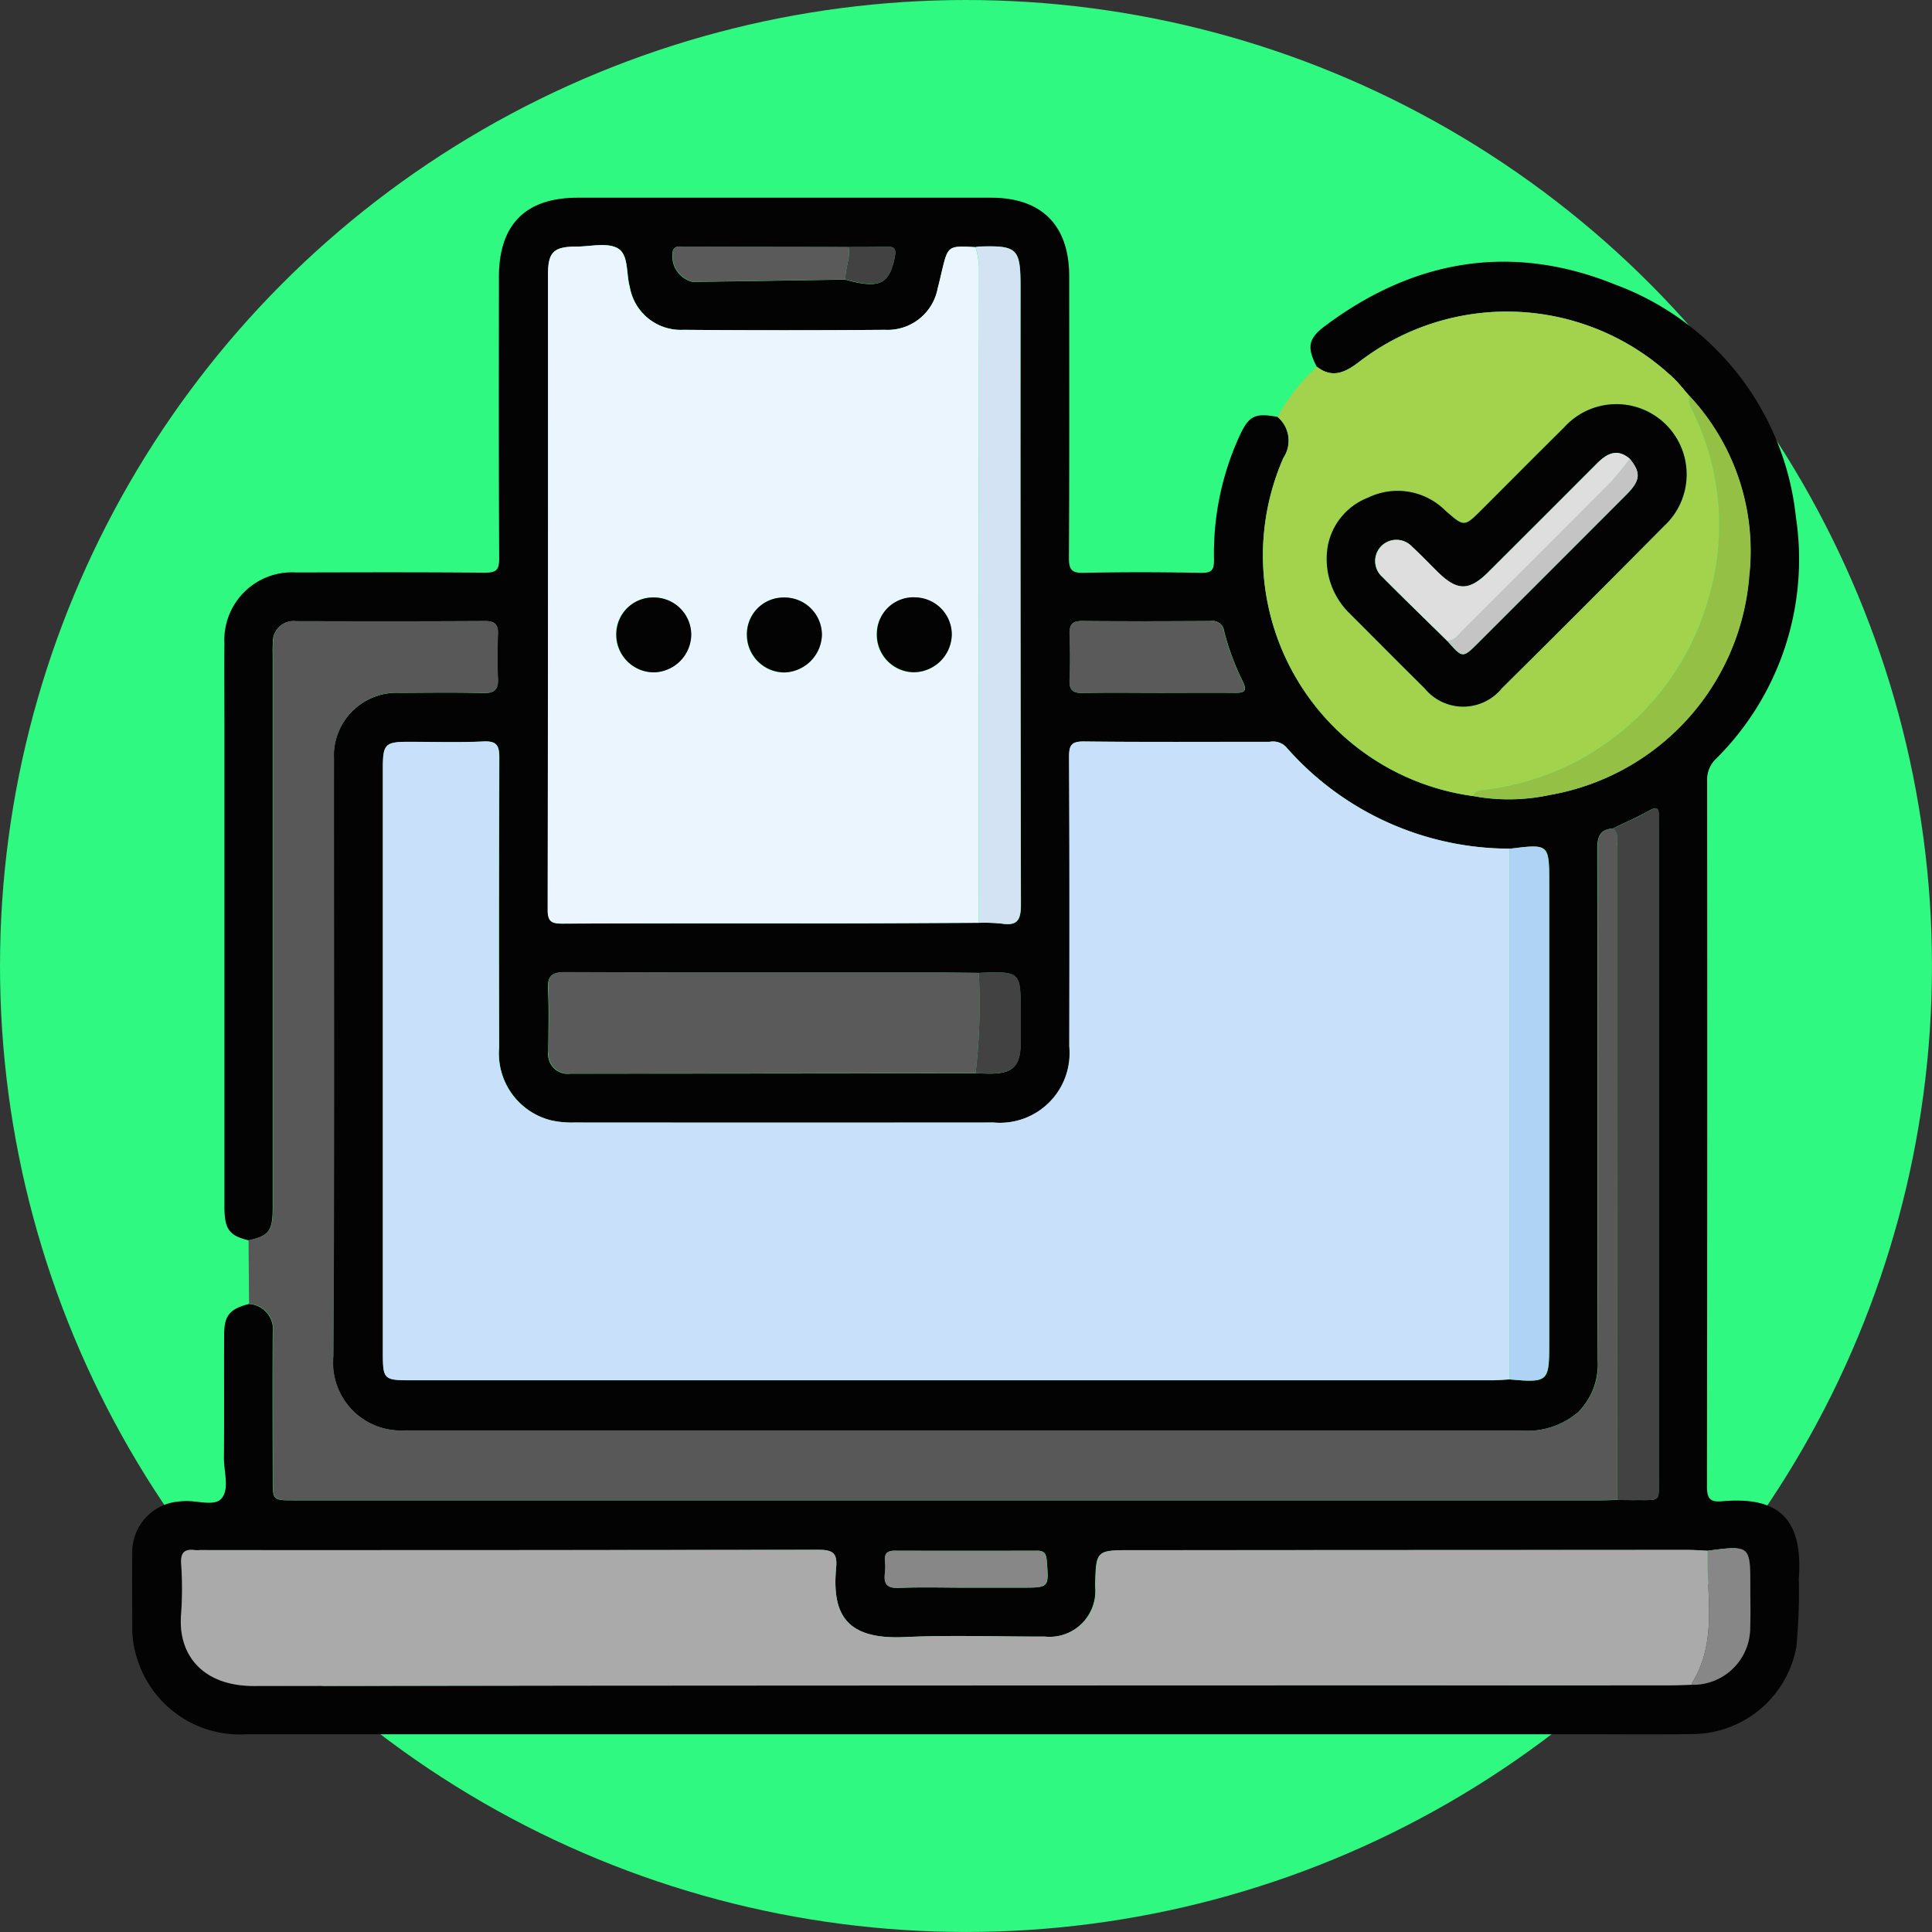 <svg xmlns="http://www.w3.org/2000/svg" width="90.997" height="90.997" viewBox="0 0 90.997 90.997">
  <rect x="0" y="0" width="90.997" height="90.997" fill="#333333" stroke="none"/>
  <g id="Grupo_86484" data-name="Grupo 86484" transform="translate(-0.278 -0.277)">
    <circle id="Elipse_5411" data-name="Elipse 5411" cx="45.498" cy="45.498" r="45.498" transform="translate(0.278 0.277)" fill="#2ff980"/>
    <g id="Grupo_86514" data-name="Grupo 86514" transform="translate(-5969.761 8339.8)">
      <path id="Trazado_130295" data-name="Trazado 130295" d="M2025.818,65.334c-.917-.22-1.14-.523-1.141-1.592q0-11.418,0-22.836c0-1.226-.012-2.453,0-3.679a3.187,3.187,0,0,1,3.381-3.349c2.964-.007,5.928-.016,8.892.011.537,0,.672-.14.669-.673-.023-4.419-.015-8.838-.012-13.257,0-2.471,1.257-3.732,3.707-3.732q9.736,0,19.471,0c2.389,0,3.68,1.3,3.682,3.7,0,4.419.012,8.838-.014,13.257,0,.57.128.725.707.712,1.839-.041,3.68-.035,5.519,0,.517.009.615-.148.607-.639a13.3,13.3,0,0,1,1.164-5.724c.466-1.036.733-1.182,1.831-.98a1.464,1.464,0,0,1,.275,1.926,11.436,11.436,0,0,0,8.955,15.935,9.153,9.153,0,0,0,3.576-.053,11.381,11.381,0,0,0,9.4-10.3,10.7,10.7,0,0,0-2.835-8.518c-.252-.283-.483-.59-.76-.847a11.4,11.4,0,0,0-14.775-.735c-.643.487-1.249.8-1.988.231-.468-.9-.415-1.322.367-1.909,4.208-3.161,8.83-3.938,13.709-1.956a13.138,13.138,0,0,1,8.487,10.929,13.242,13.242,0,0,1-3.779,11.416,1.332,1.332,0,0,0-.4,1.01q.014,16.625-.008,33.25c0,.6.174.74.726.691,2.581-.226,3.811.75,3.6,3.65a27.252,27.252,0,0,1-.115,3.208,5,5,0,0,1-4.843,4.108c-1.762.028-3.525.009-5.288.009q-31.422,0-62.843,0a5.057,5.057,0,0,1-5.138-3.447,4.645,4.645,0,0,1-.268-1.5c0-1.2-.016-2.4,0-3.6a2.391,2.391,0,0,1,2.2-2.416c.076-.009.153-.013.229-.018.605-.04,1.426.262,1.765-.113.4-.442.119-1.264.124-1.92.017-1.941,0-3.882.01-5.822.005-.892.265-1.192,1.162-1.429a1.2,1.2,0,0,1,1.127,1.369c-.014,2.3-.005,4.6,0,6.895,0,.983,0,.984,1,.984h61.54c.255,0,.511-.012.766-.018.281,0,.562.009.842.006,1.272-.011,1.13.139,1.13-1.159q0-15.27,0-30.54c0-.179-.006-.357,0-.536.012-.4-.125-.418-.452-.238-.555.307-1.137.564-1.708.843-.639.04-.734.426-.733.991.016,8.021,0,16.042.021,24.063a3.2,3.2,0,0,1-.915,2.428,3.682,3.682,0,0,1-2.772.87q-26.1.006-52.206,0c-.1,0-.2,0-.307,0a3.19,3.19,0,0,1-3.359-3.494c.055-9.375.023-18.75.028-28.125a2.971,2.971,0,0,1,3.13-3.123c1.3-.007,2.607-.025,3.91.009.547.014.714-.18.686-.7-.037-.688-.03-1.38,0-2.068.019-.462-.142-.623-.613-.62-2.964.017-5.928.013-8.893.006a.97.97,0,0,0-1.088,1.012c-.021.254-.009.51-.009.766q0,12.912,0,25.825c0,1.117-.173,1.346-1.146,1.56m28.109-45.256c1.6.454,2.075.223,2.331-1.045.094-.463-.066-.515-.44-.5-.58.019-1.161.013-1.742.017q-3.865-.007-7.729-.01c-.185,0-.418-.088-.533.169a1.248,1.248,0,0,0,.925,1.479c2.4-.03,4.792-.071,7.187-.108m6.129,37.38c.229.006.459.018.688.018,1.094,0,1.438-.351,1.446-1.472,0-.459,0-.919,0-1.378,0-1.97,0-1.97-1.983-1.892-.817-.007-1.635-.019-2.452-.019-5.672,0-11.344.01-17.015-.015-.642,0-.841.179-.808.815.051.968.015,1.94.014,2.911a.921.921,0,0,0,1.025,1.053q9.542-.006,19.083-.019m34.481,22.494c-.305-.014-.611-.039-.916-.039q-13.1,0-26.207.012c-1.676,0-1.676,0-1.712,1.7A2.162,2.162,0,0,1,2063.319,84c-2.2.007-4.4-.081-6.589.023-2.777.131-3.447-1.067-3.24-3.282.066-.7-.193-.829-.845-.828q-14.558.031-29.118.014a1.791,1.791,0,0,1-.23,0c-.481-.064-.689.1-.659.627a16.485,16.485,0,0,1,0,2.373c-.174,1.98,1.068,3.406,3.411,3.4q33.333-.071,66.667-.029c.357,0,.714-.018,1.072-.028a2.688,2.688,0,0,0,2.753-2.668c.027-.636.007-1.274.007-1.91,0-2,0-2-2.01-1.737m-34.478-61.4c-1.305-.073-1.305-.073-1.6,1.186-.058.248-.112.5-.18.742a2.4,2.4,0,0,1-2.482,1.966q-4.749.04-9.5,0a2.437,2.437,0,0,1-2.523-2.016c-.178-.627-.044-1.518-.562-1.82-.5-.29-1.29-.085-1.952-.084-1.062,0-1.335.256-1.335,1.292q-.006,14.972-.016,29.944c0,.567.192.654.7.652,4.367-.019,8.734-.008,13.1-.012,2.17,0,4.34-.017,6.509-.026a8.226,8.226,0,0,1,1.068.037c.752.12.91-.178.909-.908q-.04-14.536-.018-29.071c0-1.827-.142-1.966-1.96-1.91a1.014,1.014,0,0,0-.15.026m25.148,28.337a14,14,0,0,1-10.539-4.8.86.86,0,0,0-.761-.233c-2.913,0-5.825.018-8.737-.015-.587-.007-.715.158-.712.724.024,4.546.019,9.092.011,13.638a3.28,3.28,0,0,1-3.56,3.585q-9.888.008-19.774,0a4.405,4.405,0,0,1-1.062-.1,3.246,3.246,0,0,1-2.461-3.43q-.013-6.819.008-13.638c0-.57-.1-.811-.743-.78-1.172.057-2.349.015-3.525.016-1.106,0-1.215.111-1.215,1.237q0,13.753,0,27.506c0,1.294.034,1.328,1.339,1.328q25.446,0,50.892,0c.279,0,.559-.027.838-.041,1.813.159,1.864.113,1.864-1.675V48.541c0-1.882,0-1.882-1.863-1.649m-16.586-7.345c1.226,0,2.452-.01,3.677,0,.44.005.541-.114.34-.53a11.78,11.78,0,0,1-.878-2.36.553.553,0,0,0-.638-.492c-2.017.012-4.035.019-6.052,0-.5-.006-.6.2-.589.637.025.714.031,1.43,0,2.143-.022.474.153.62.616.61,1.174-.026,2.349-.009,3.524-.009m-9.043,42.146h2.675c1.262,0,1.252,0,1.15-1.271-.025-.308-.1-.468-.44-.467q-3.363.009-6.726,0c-.319,0-.473.114-.452.446a3.073,3.073,0,0,1,0,.611c-.071.521.107.718.662.694,1.043-.043,2.088-.012,3.134-.012" transform="translate(3955.932 -8346.438)" fill="#030303"/>
      <path id="Trazado_130296" data-name="Trazado 130296" d="M2038.161,110.288c.972-.214,1.146-.443,1.146-1.56q0-12.912,0-25.826c0-.256-.011-.512.009-.766a.969.969,0,0,1,1.088-1.012c2.964.007,5.929.011,8.893-.006.47,0,.632.158.613.62-.029.689-.035,1.381,0,2.068.028.525-.14.719-.686.7-1.3-.034-2.606-.016-3.91-.009a2.971,2.971,0,0,0-3.129,3.123c-.005,9.375.027,18.75-.028,28.125a3.191,3.191,0,0,0,3.359,3.494c.1,0,.2,0,.307,0q26.1,0,52.206,0a3.682,3.682,0,0,0,2.772-.87,3.2,3.2,0,0,0,.915-2.428c-.019-8.021-.006-16.042-.021-24.063,0-.565.093-.951.733-.991.3.267.176.622.176.938q.012,15.342.01,30.685c-.255.006-.51.018-.766.018h-61.54c-1,0-1,0-1-.984,0-2.3-.01-4.6,0-6.895a1.2,1.2,0,0,0-1.127-1.369q-.012-1.5-.024-3" transform="translate(3943.589 -8391.393)" fill="#585858"/>
      <path id="Trazado_130297" data-name="Trazado 130297" d="M2196.2,36.284c.739.568,1.345.256,1.988-.231a11.4,11.4,0,0,1,14.775.736c.277.257.508.563.76.847a1.21,1.21,0,0,0,.2.8,12.137,12.137,0,0,1,.772,8.553,12.486,12.486,0,0,1-10.721,9.241c-.194.022-.353.051-.4.273a11.437,11.437,0,0,1-8.955-15.935,1.463,1.463,0,0,0-.276-1.926,8.831,8.831,0,0,1,1.852-2.357m.48,8.627a3.581,3.581,0,0,0,1.015,2.95c1.195,1.189,2.379,2.387,3.576,3.572a2.345,2.345,0,0,0,3.636-.007q3.83-3.805,7.634-7.636a3.31,3.31,0,1,0-4.706-4.644c-1.29,1.274-2.566,2.56-3.847,3.842-.86.859-.852.852-1.75.065a3.177,3.177,0,0,0-3.62-.61,3.043,3.043,0,0,0-1.938,2.468" transform="translate(3835.871 -8358.532)" fill="#a3d24c"/>
      <path id="Trazado_130298" data-name="Trazado 130298" d="M2111.795,129.626c-.28.014-.559.041-.839.041q-25.445,0-50.891,0c-1.305,0-1.339-.034-1.339-1.328q0-13.753,0-27.506c0-1.126.108-1.236,1.214-1.237,1.176,0,2.353.04,3.525-.017.642-.031.746.21.743.78q-.031,6.819-.008,13.638a3.246,3.246,0,0,0,2.46,3.43,4.41,4.41,0,0,0,1.062.1q9.887.008,19.774,0a3.281,3.281,0,0,0,3.56-3.585c.007-4.546.012-9.092-.011-13.638,0-.566.125-.73.712-.724,2.912.033,5.825.015,8.738.015a.861.861,0,0,1,.761.233,13.994,13.994,0,0,0,10.539,4.8v24.992" transform="translate(3929.343 -8404.181)" fill="#c8e0fa"/>
      <path id="Trazado_130299" data-name="Trazado 130299" d="M2104.308,55.412c-2.17.009-4.34.024-6.51.026-4.366,0-8.733-.007-13.1.012-.506,0-.7-.085-.7-.652q.027-14.972.016-29.944c0-1.036.273-1.291,1.335-1.292.663,0,1.454-.206,1.953.084.518.3.385,1.194.562,1.82a2.437,2.437,0,0,0,2.524,2.016q4.749.037,9.5,0a2.4,2.4,0,0,0,2.482-1.966c.068-.245.121-.494.181-.742.3-1.259.3-1.259,1.6-1.186a3.9,3.9,0,0,1,.162.972q-.013,15.426-.011,30.852m-15.3-15.323a1.73,1.73,0,0,0-1.78,1.711,1.774,1.774,0,0,0,1.774,1.815,1.8,1.8,0,0,0,1.756-1.771,1.757,1.757,0,0,0-1.75-1.755m12.253,0a1.724,1.724,0,0,0-1.759,1.73,1.766,1.766,0,0,0,1.714,1.8,1.808,1.808,0,0,0,1.814-1.79,1.755,1.755,0,0,0-1.769-1.736m-7.879,1.784a1.773,1.773,0,0,0,1.766,1.748,1.824,1.824,0,0,0,1.767-1.766,1.764,1.764,0,0,0-1.824-1.763,1.725,1.725,0,0,0-1.708,1.781" transform="translate(3911.834 -8351.47)" fill="#ebf5fd"/>
      <path id="Trazado_130300" data-name="Trazado 130300" d="M2098.925,229.847c-.357.01-.714.028-1.072.028q-33.334,0-66.666.029c-2.343,0-3.585-1.42-3.411-3.4a16.52,16.52,0,0,0,0-2.373c-.03-.529.178-.69.659-.627a1.736,1.736,0,0,0,.23,0q14.559,0,29.118-.014c.652,0,.911.124.845.827-.207,2.215.463,3.413,3.24,3.282,2.192-.1,4.393-.016,6.589-.023a2.161,2.161,0,0,0,2.383-2.37c.036-1.7.036-1.7,1.712-1.7q13.1-.006,26.207-.012c.305,0,.611.026.916.039-.068,2.1.486,4.276-.743,6.24-.012.019-.005.05-.007.075" transform="translate(3950.794 -8490.018)" fill="#aaa"/>
      <path id="Trazado_130301" data-name="Trazado 130301" d="M2104.213,139.687q-9.541.01-19.083.018a.921.921,0,0,1-1.025-1.052c0-.97.038-1.943-.014-2.911-.034-.637.166-.818.808-.815,5.671.024,11.343.013,17.015.015.817,0,1.634.013,2.451.019a27.78,27.78,0,0,1-.152,4.725" transform="translate(3911.775 -8428.668)" fill="#5a5a5a"/>
      <path id="Trazado_130302" data-name="Trazado 130302" d="M2247.505,142.405q0-15.342-.009-30.684c0-.317.12-.672-.177-.939.57-.278,1.153-.536,1.708-.843.327-.181.465-.158.452.238-.005.178,0,.357,0,.536q0,15.269,0,30.54c0,1.3.142,1.148-1.13,1.159-.28,0-.561,0-.842-.006" transform="translate(3798.698 -8411.281)" fill="#424242"/>
      <path id="Trazado_130303" data-name="Trazado 130303" d="M2149.749,55.549q0-15.426.01-30.852a3.928,3.928,0,0,0-.162-.973,1.064,1.064,0,0,1,.15-.026c1.818-.057,1.96.082,1.96,1.909q0,14.536.018,29.071c0,.729-.157,1.028-.909.908a8.219,8.219,0,0,0-1.068-.037" transform="translate(3866.394 -8351.608)" fill="#d4e3f3"/>
      <path id="Trazado_130304" data-name="Trazado 130304" d="M2231.438,140.784V115.792c1.863-.233,1.863-.233,1.863,1.649V139.11c0,1.788-.051,1.833-1.864,1.675" transform="translate(3809.7 -8415.339)" fill="#aed3f4"/>
      <path id="Trazado_130305" data-name="Trazado 130305" d="M2225.939,65.408c.042-.222.2-.251.4-.273a12.486,12.486,0,0,0,10.721-9.242,12.142,12.142,0,0,0-.772-8.553,1.212,1.212,0,0,1-.2-.8,10.7,10.7,0,0,1,2.835,8.518,11.38,11.38,0,0,1-9.4,10.3,9.164,9.164,0,0,1-3.575.053" transform="translate(3813.509 -8367.438)" fill="#95c046"/>
      <path id="Trazado_130306" data-name="Trazado 130306" d="M2168.123,84.5c-1.175,0-2.35-.017-3.524.009-.464.01-.639-.136-.617-.609.031-.713.026-1.43,0-2.144-.015-.439.094-.642.589-.637,2.017.023,4.035.016,6.052,0a.554.554,0,0,1,.638.492,11.782,11.782,0,0,0,.878,2.36c.2.415.1.535-.34.53-1.226-.014-2.451,0-3.677,0" transform="translate(3856.429 -8391.393)" fill="#5a5a5a"/>
      <path id="Trazado_130307" data-name="Trazado 130307" d="M2111.238,25.257c-2.4.037-4.791.078-7.187.108a1.249,1.249,0,0,1-.926-1.479c.115-.257.348-.169.533-.169q3.864,0,7.729.01c.1.525-.178,1.013-.149,1.53" transform="translate(3898.621 -8351.618)" fill="#5a5a5a"/>
      <path id="Trazado_130308" data-name="Trazado 130308" d="M2139.442,225.372c-1.045,0-2.091-.031-3.133.013-.555.023-.733-.174-.663-.695a3.073,3.073,0,0,0,0-.611c-.022-.332.133-.446.452-.446q3.363.009,6.726,0c.336,0,.415.158.44.467.1,1.271.112,1.271-1.15,1.271h-2.675" transform="translate(3876.068 -8490.117)" fill="#878787"/>
      <path id="Trazado_130309" data-name="Trazado 130309" d="M2259.365,229.675c0-.026,0-.056.007-.075,1.229-1.963.675-4.139.742-6.24,2.01-.258,2.011-.258,2.01,1.737,0,.637.019,1.275-.007,1.91a2.689,2.689,0,0,1-2.753,2.668" transform="translate(3790.354 -8489.846)" fill="#878787"/>
      <path id="Trazado_130310" data-name="Trazado 130310" d="M2149.587,139.712a27.805,27.805,0,0,0,.152-4.725c1.983-.077,1.983-.077,1.983,1.893,0,.459,0,.919,0,1.378-.007,1.122-.352,1.472-1.447,1.473-.229,0-.459-.012-.688-.018" transform="translate(3866.4 -8428.69)" fill="#424242"/>
      <path id="Trazado_130311" data-name="Trazado 130311" d="M2129.638,25.27c-.029-.518.249-1.006.149-1.53.581,0,1.162,0,1.742-.017.373-.012.533.039.439.5-.256,1.268-.728,1.5-2.331,1.045" transform="translate(3880.222 -8351.631)" fill="#424242"/>
      <path id="Trazado_130312" data-name="Trazado 130312" d="M2203.479,54.719a3.044,3.044,0,0,1,1.938-2.468,3.177,3.177,0,0,1,3.62.61c.9.786.89.794,1.75-.065,1.282-1.282,2.558-2.568,3.847-3.842a3.31,3.31,0,1,1,4.707,4.644q-3.8,3.838-7.634,7.635a2.345,2.345,0,0,1-3.637.008c-1.2-1.185-2.382-2.383-3.575-3.572a3.583,3.583,0,0,1-1.015-2.951M2209.13,59c.726.835.726.835,1.483.079l.7-.7q3.133-3.133,6.266-6.268c.657-.66.682-1.03.149-1.683-.585-.5-1.068-.255-1.526.2q-2.566,2.568-5.136,5.133c-.908.9-1.471.9-2.394-.014-.4-.394-.784-.8-1.2-1.181a1,1,0,1,0-1.39,1.433c1,1.011,2.026,2,3.042,3" transform="translate(3829.071 -8368.341)" fill="#020302"/>
      <path id="Trazado_130313" data-name="Trazado 130313" d="M2096.3,77.511a1.757,1.757,0,0,1,1.749,1.755,1.8,1.8,0,0,1-1.755,1.771,1.775,1.775,0,0,1-1.774-1.815,1.731,1.731,0,0,1,1.78-1.711" transform="translate(3904.549 -8388.892)" fill="#030303"/>
      <path id="Trazado_130314" data-name="Trazado 130314" d="M2136.225,77.5a1.754,1.754,0,0,1,1.769,1.736,1.807,1.807,0,0,1-1.814,1.79,1.765,1.765,0,0,1-1.714-1.8,1.723,1.723,0,0,1,1.759-1.73" transform="translate(3876.876 -8388.888)" fill="#030303"/>
      <path id="Trazado_130315" data-name="Trazado 130315" d="M2114.547,79.294a1.725,1.725,0,0,1,1.708-1.781,1.764,1.764,0,0,1,1.824,1.763,1.824,1.824,0,0,1-1.767,1.766,1.773,1.773,0,0,1-1.765-1.748" transform="translate(3890.674 -8388.894)" fill="#030303"/>
      <path id="Trazado_130316" data-name="Trazado 130316" d="M2214.233,64.194c-1.015-1-2.039-1.99-3.042-3a1,1,0,1,1,1.391-1.433c.413.378.8.787,1.2,1.181.923.913,1.486.918,2.394.014q2.571-2.563,5.135-5.133c.459-.459.941-.705,1.527-.2a13.911,13.911,0,0,1-.908,1.118q-3.465,3.493-6.956,6.962c-.212.211-.386.487-.737.5" transform="translate(3823.967 -8373.535)" fill="#dedede"/>
      <path id="Trazado_130317" data-name="Trazado 130317" d="M2221.875,64.818c.351-.009.526-.285.737-.5q3.483-3.476,6.957-6.962a13.961,13.961,0,0,0,.908-1.118c.533.654.509,1.023-.148,1.683q-3.129,3.139-6.267,6.268l-.7.7c-.756.756-.756.756-1.483-.079" transform="translate(3816.324 -8374.159)" fill="#c4c4c4"/>
    </g>
  </g>
</svg>
